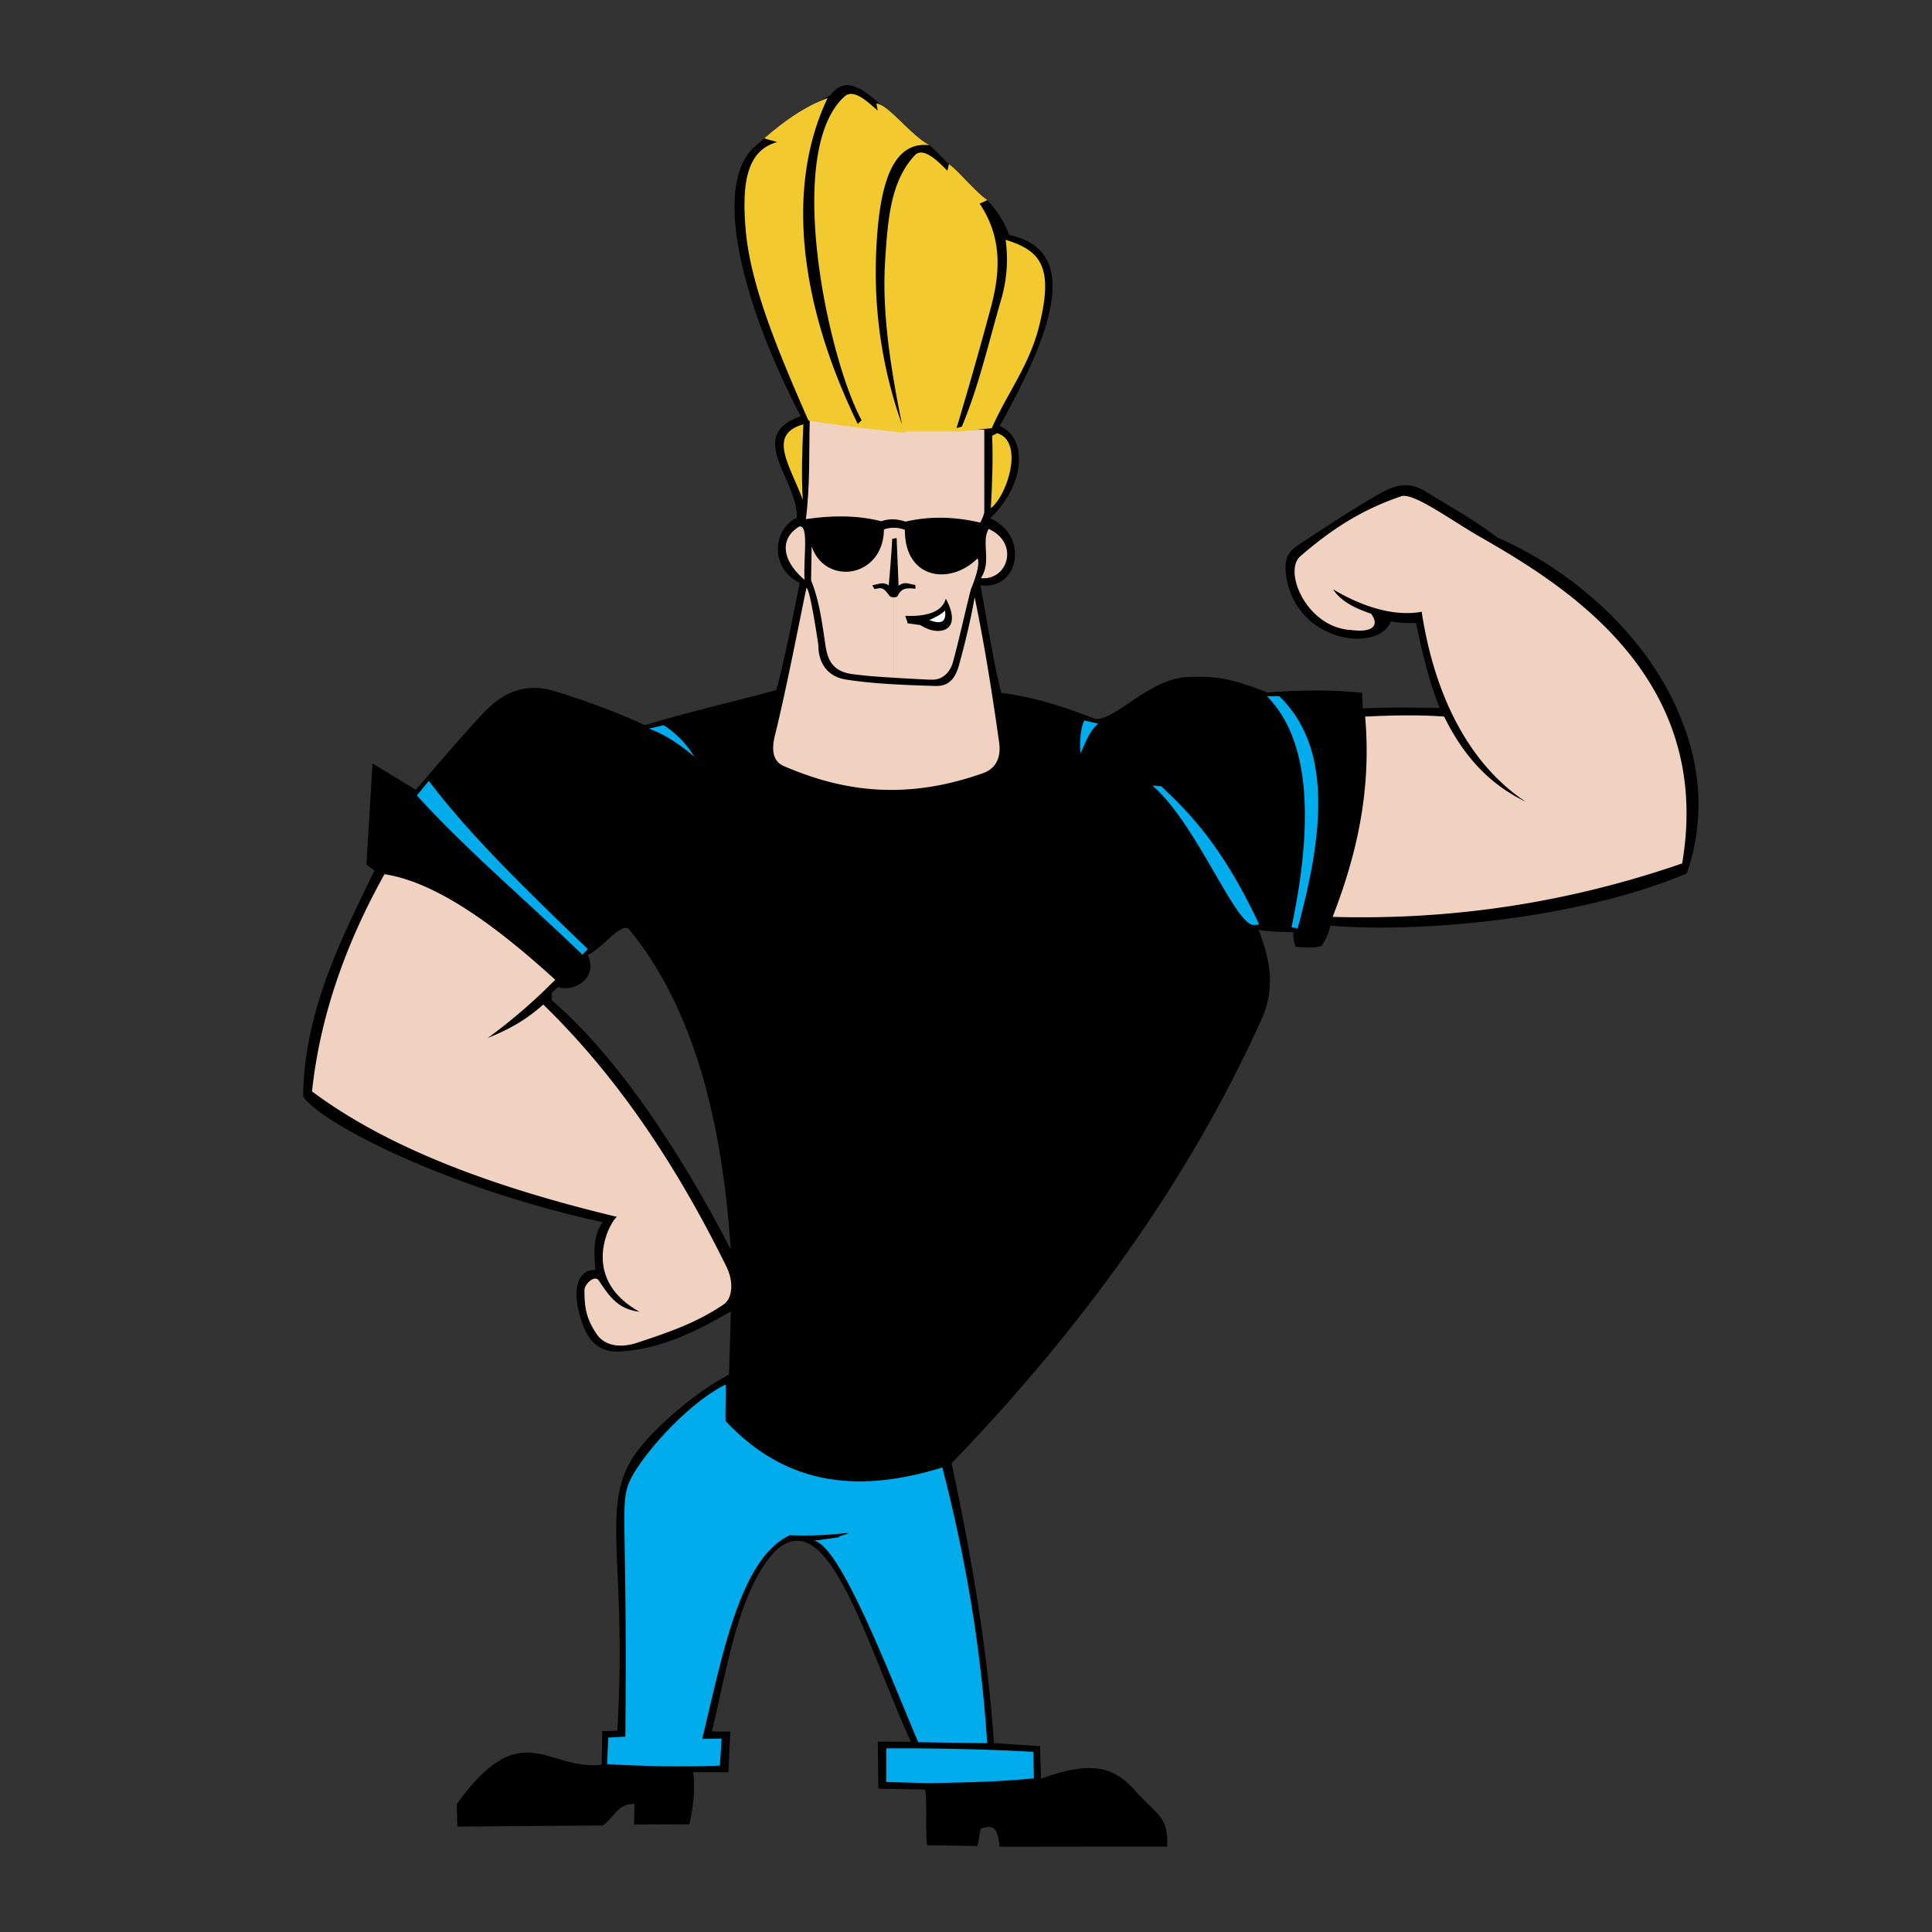 <svg xmlns="http://www.w3.org/2000/svg" width="2500" height="2500" viewBox="0 0 192.756 192.756"><rect x="0" y="0" width="192.756" height="192.756" fill="#333333" stroke="none"/><g fill-rule="evenodd" clip-rule="evenodd"><path fill="#fff" fill-opacity="0" d="M0 0h192.756v192.756H0V0z"/><path d="M79.789 58.16c-.767 3.76-1.362 6.982-2.321 10.684-4.354 1.189-9.245 2.302-13.101 3.51-.134-.058-.268-.115-.383-.172v22.115c5.812 8.075 8.171 19.027 8.919 30.363-2.608-5.083-5.677-10.243-8.919-14.77v24.686c3.165-.595 6.138-2.11 8.938-3.74l-.191 6.311c-2.743 1.419-6.426 4.354-8.728 7.097-.019.019-.019.019-.019.038v37.747l4.795-.02c.422-2.014.575-3.241.384-5.198h3.51l.192-4.047-1.841-.019c1.515-6.272 2.647-14.04 6.291-17.973 5.274-4.986 8.938 8.766 13.561 19.008l-3.299-.019.057 4.699 4.68.076c.211 1.477-.02 4.086.192 5.562l5.006.076c.211-.633.135-1.093.346-1.726 1.381-.479 1.668.019 1.879 1.803l16.707-.019c.152-3.05-1.037-3.127-3.281-5.678-2.262-2.551-4.756-2.724-9.301-1.094l-.098-3.241-4.602-.307c-.615-9.207-2.264-18.777-4.22-27.927 12.927-13.388 23.667-28.176 30.937-44.326 1.268-2.8.998-5.562-.307-8.88.959.172 2.514.211 3.473.23-.039.479.037.901.211 1.438.805.115 1.898.153 2.607-.077a5.87 5.87 0 0 0 .863-2.014c9.438.767 25.166-.787 35.561-5.217a20.962 20.962 0 0 0 1.17-6.502v-.767c-.057-2.992-.748-5.697-1.707-8.094-3.49-8.842-11.584-15.229-18.355-18.145-2.455-1.88-4.949-3.203-7.078-4.546-1.975-1.247-3.414-.594-5.273.518-2.531 1.477-4.814 3.011-7.289 4.623-1.361.882-1.631 1.515-1.439 3.203.979 6.713 9.189 7.749 10.455 4.565 1.074.192 1.457.153 2.512.172.557 2.724 1.305 5.869 2.359 8.459-2.838-.02-5.141-.077-7.672.057l-.076-1.553c-3.223-.384-6.943-.23-9.457-.039-3.338-1.285-4.795-1.688-7.998-1.535-3.855.153-7.461 4.642-9.283 4.124-3.088-1.17-5.734-2.091-9.264-2.551-.863-3.491-1.42-7.25-2.072-10.741 3.836.556 4.91-4.949.959-6.675 3.377-3.165 3.914-7.921.959-9.207 5.41-9.667 8.094-17.55.939-19.065-.555-1.573-1.783-3.433-3.279-4.277-1.438-1.419-2.934-3.011-4.526-4.584-4.201-2.378-7.538-8.458-10.012-5.083-3.548 1.957-3.951 2.052-7.519 5.102-4.124 3.529-1.765 14.769 4.546 26.929-5.562 1.957-.288 6.272-.384 10.127-2.418 1.155-2.725 5.03.286 6.506zM63.984 72.182a71.95 71.95 0 0 0-8.785-3.261c-2.781-.825-5.044.172-6.924 2.167-2.321 2.455-4.469 5.045-6.79 7.71l-4.315-2.627-.613 10.089.805.575c-2.934 6.157-7.02 13.714-7.116 22.557 1.727 2.666 14.558 9.244 29.902 12.543-.691.883-1.017 2.283-.748 4.776-1.822-.096-2.455 2.148-1.285 5.352.576 1.592 1.535 2.857 3.644 2.781a17.176 17.176 0 0 0 2.225-.269V109.89c-2.934-4.066-5.984-7.596-8.938-10.089v-.767c.134-.115.499-.441.633-.557 1.342.537 4.104-.729 2.954-3.203 1.458-.614 3.414-3.433 4.162-2.513.403.499.806.998 1.189 1.535V72.182zm0 72.098c-4.507 5.37-1.323 10.646-2.397 28.387l-1.496.058-.058 3.337c-5.504.634-7.941-5.082-14.462 3.933l.058 2.244 14.52-.115c1.17-.844 1.458-2.167 3.146-2.148l-.039 2.053h.729V144.28h-.001z"/><path d="M72.405 138.123c.038 1.17-.058 2.475-.02 3.645 6.349 6.79 13.772 7.059 21.636 4.642 2.244 8.689 3.856 17.838 4.469 27.505-2.302-.02-4.584-.058-6.886-.096-2.896-6.848-7.788-19.698-10.396-20.102.92-.114 1.592-.229 2.493-.345 0-.192.882-.25.882-.441-1.86.23-3.913.326-5.773.23-4.91 2.282-6.675 11.661-8.746 20.331l1.918-.038c-.02.939-.115 1.764-.153 2.704-3.779.134-7.48.076-11.259-.153l.115-2.647 1.707-.096c.211-22.211-.594-23.132.441-25.51.979-2.226 5.505-7.596 9.572-9.629z" fill="#00acec"/><path d="M88.42 174.432c4.853-.019 9.839.077 14.673.346.02.862.037 1.803.057 2.646-3.395.346-6.981.422-10.587.479l-4.143-.115v-3.356zM42.79 77.916c-.403.441-.806.998-1.208 1.438 4.776 5.294 11.009 10.568 16.533 15.901.153-.192.365-.384.518-.576-5.716-5.523-11.527-11.066-15.843-16.763zM64.732 72.699l1.496-.345a9.95 9.95 0 0 1 3.05 3.146c-1.515-1.286-3.03-2.283-4.546-2.801zM108.176 71.874c.461.115.922.211 1.381.326-.959.806-1.305 2.129-1.764 2.935-.078-.921-.039-2.34.383-3.261zM125.631 92.244c-3.473-7.442-6.676-10.913-9.803-13.829-.133.077-.689-.096-.824 0 4.316 3.663 8.248 13.944 10.09 13.867.248 0 .287-.038.537-.038zM126.398 69.458c.324.019.92-.019 1.227 0 5.447 5.236 4.316 14.059 1.842 23.17-.154-.039-.441-.077-.613-.115 2.185-10.415 1.898-18.663-2.456-23.055z" fill="#00acec"/><path d="M38.36 87.219c5.025.767 10.894 4.929 17.032 10.53a53.345 53.345 0 0 1-6.732 5.812c1.898-.768 3.644-1.649 5.543-3.338 6.368 6.195 12.506 14.443 18.26 26.124.806 1.611.575 3.261-.288 3.816-2.704 1.822-5.447 2.763-8.65 3.817-1.515.499-3.165.384-4.027-.921-.979-1.477-1.189-2.551-1.189-4.315 0-.652 1.036-1.592 1.438-.979 1.093 1.649 1.957 2.858 4.047 3.107-6.368-3.548-2.57-9.552-2.206-9.456-12.544-3.011-22.92-6.904-30.458-12.524.843-7.997 3.701-15.363 7.23-21.673zM136.199 71.491c.67 7.595-.959 14.098-3.242 19.986 11.604.326 23.131-1.285 34.871-5.332 3.201-18.758-11.932-27.869-20.236-32.625-2.781-1.592-6.578-4.412-7.787-4.009-4.086 1.381-7.098 3.414-10.07 5.984-1.744 1.496.633 7.154 5.102 7.365 2.072.269 2.84-.422 1.957-1.63-1.707-.576-3.049-1.285-3.797-2.436 3.049 1.822 6.176 2.724 8.842 2.244 1.266 8.248 4.641 15.133 10.377 18.95-3.088-1.496-5.908-3.951-8.133-8.497-2.726-.192-5.313-.115-7.884 0zM80.46 58.659c-.479 2.148-1.937 9.858-3.146 14.711-.326 1.342-.269 2.551.863 3.05 5.639 2.436 11.949 3.548 19.929.709 1.15-.422 1.82-1.419 1.572-3.107-.652-4.623-1.42-9.533-2.436-14.443-.366 2.129-.921 4.431-1.516 6.618-.46 1.803-1.285 2.263-2.417 2.244-2.896-.096-6.081-.191-8.958-.652-1.649-.269-2.704-1.477-2.704-3.434.003 0-.822-5.677-1.187-5.696z" fill="#f1d1c0"/><path d="M92.717 61.862c1.055.402 1.726.326 1.573-.959-.403.422-.978.691-1.573.959z" fill="#fff"/><path d="M79.77 52.521c-1.822 1.055-2.014 3.165.499 5.332-.115-2.339.44-5.409-.499-5.332zM98.643 52.771c3.127 1.42 1.881 5.198-.785 4.91 1.113-1.669-.001-3.568.785-4.91zM92.659 67.808h.288c1.036.058 1.842-.691 2.129-1.746.652-2.397 1.17-4.833 1.784-7.25.576-1.381.902-2.608.671-3.107-1.419 1.419-3.357 1.938-4.872 1.381v4.144c.998-.269 1.496-.806 1.707-1.496 1.515 2.8-.077 3.606-1.707 3.049v5.025zm-3.471-.192c1.17.077 2.34.134 3.472.192v-5.025a4.891 4.891 0 0 1-.844-.422c-.46-.057-.787-.115-1.266-.172-.02-.25-.192-.499-.211-.748.979.038 1.727-.039 2.321-.211v-4.144c-1.362-.498-2.397-1.879-2.378-4.219a2.913 2.913 0 0 0-1.093-.211v1.074c.096-.019.173-.038.269-.038.058 1.573.134 3.165.192 4.757.652-.518 1.132-.115 1.669-.096 0 .134.019.23.019.384-.939-.096-1.381-.058-1.764.69-.058.115-.211.172-.384.172v8.017h-.002zm-8.209-13.1l-.058 3.375c.844 2.11 1.093 4.258 1.419 6.368.191 1.343.556 2.704 2.666 2.992 1.285.173 2.724.288 4.181.364v-8.018c-.192 0-.383-.057-.479-.191-.671-.94-.825-.729-1.477-.633-.038-.135-.153-.25-.191-.384.614-.096 1.035-.384 1.63.019.135-1.554.269-3.107.346-4.642.058-.019.115-.019.172-.039v-1.074c-.345 0-.69.058-.998.172-.058 4.818-5.831 5.681-7.211 1.691z" fill="#f1d1c0"/><path d="M80.154 42.336c-3.664.998-1.305 4.143-.058 7.538-.153-2.455-.057-5.197.058-7.538zM99.488 43.219c-.174.077-.326.173-.5.269.096 2.378 0 4.891-.133 7.212 1.629-1.228 3.375-6.657.633-7.481z" fill="#f2ca30"/><path d="M80.403 51.792c2.513-.365 5.006-.422 7.519.211.768-.269 1.573-.25 2.417.039 2.263-.518 4.661-.557 7.46.096.154-.269.326-.671.404-1.017v-8.248c-6.656.058-13.005-.115-17.417-.959-.077 3.242.039 6.561-.383 9.878z" fill="#f1d1c0"/><path d="M76.26 13.796c.269.115.979.269 1.266.384-3.165.863-3.472 4.431-3.146 8.555.441 5.735 3.356 12.524 6.272 19.219 1.668.269 3.472.499 5.102.729 0-.019 3.778.422 4.545.499a.797.797 0 0 0-.058-.134h5.543c1.074-.096 2.109-.23 3.166-.326 1.496-3.415 3.605-6.061 4.641-9.859 1.631-6.233.27-7.845-3.26-8.938.287 2.187.096 4.124-.48 6.08-1.227 4.201-2.205 8.574-3.894 12.563-.172.039-.345.096-.518.135 1.189-3.97 2.263-7.73 3.376-11.854.92-3.376 1.305-7.001-1.074-10.53.268-.115.518-.23.768-.364-1.248-.844-2.973-3.011-3.836-3.567-.039.191-.115.479-.153.652-1.151-1.208-2.494-2.378-3.261-1.535-2.417 2.59-2.686 6.406-2.954 10.588-.326 5.198.595 10.856 1.688 16.265-2.148-6.042-2.858-12.045-2.551-17.741.307-5.927 1.478-10.588 5.294-10.128-1.956-1.055-4.066-4.027-5.294-4.162.039.25.077.48.135.71-1.094-.959-2.34-2.129-3.242-1.477-6.195 5.39-1.726 26.22 1.63 32.376-.115.096-.288.269-.384.365-5.811-11.933-7.23-23.671-3.011-32.514-2.397.863-4.584 2.513-6.31 4.009z" fill="#f2ca30"/></g></svg>
